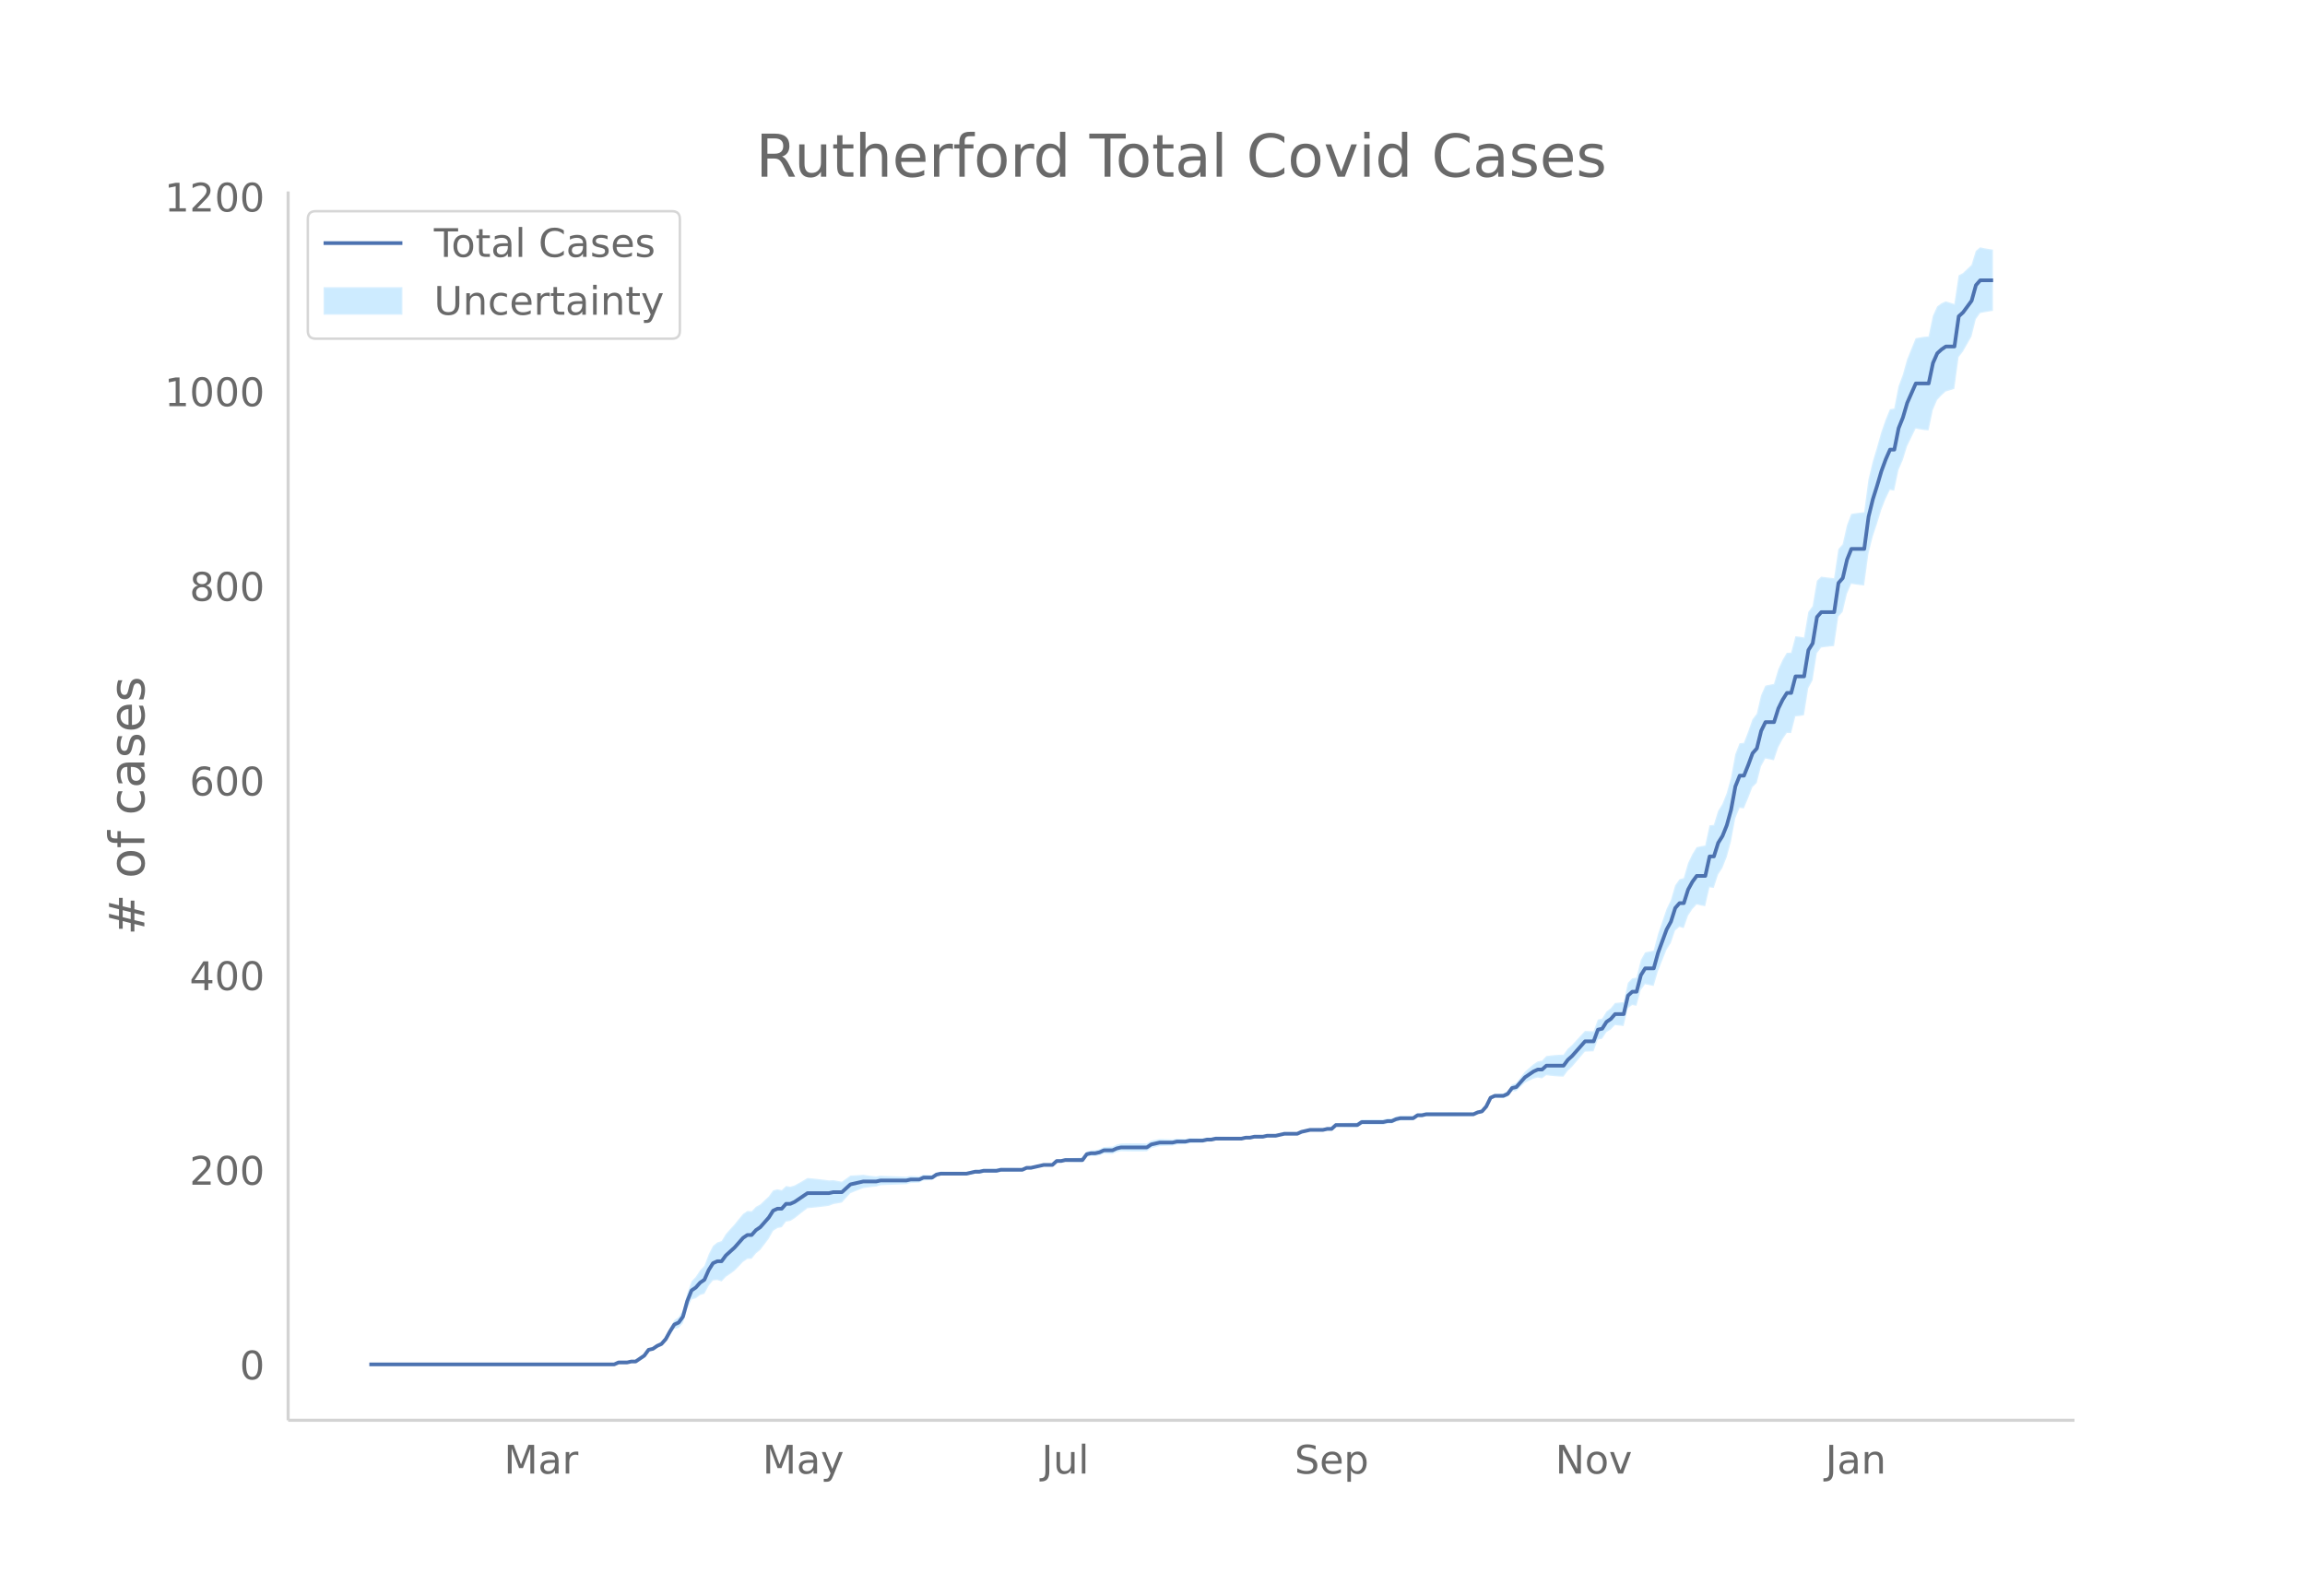 <svg height="864" viewBox="0 0 936 648" width="1248" xmlns="http://www.w3.org/2000/svg" xmlns:xlink="http://www.w3.org/1999/xlink"><defs><style>*{stroke-linecap:butt;stroke-linejoin:round}</style></defs><g id="figure_1"><path d="M0 648h936V0H0z" fill="#fff" id="patch_1"/><g id="axes_1"><path d="M117 576.72h725.4V77.76H117z" fill="none" id="patch_2"/><g id="PolyCollection_1"><defs><path d="M174.397-93.96h75.017l1.745-.775 1.744.017 1.745.02 1.745-.367 1.744.031 1.745-1.137 1.744-1.11 1.745-2.25 1.745-.245 1.744-1.003 1.745-.584 1.744-1.734 1.745-2.866 1.745-2.41 1.744-.401 1.745-1.945 1.744-5.814 1.745-3.753 1.744-.54 1.745-1.305 1.745-.518 1.744-3.286 1.745-2.106 1.744-.164 1.745.562 1.745-1.88 1.744-1.178 1.745-1.27 1.744-1.763 1.745-1.865 1.745-1.18 1.744-.097 1.745-2.151 1.744-1.43 1.745-2.274 1.744-2.322 1.745-3.121 1.745-1.142 1.744-.338 1.745-2.283 1.744-.286 1.745-1.057 1.745-1.408 1.744-1.354 1.745-1.334 1.744-.16 1.745-.173 1.745-.191 1.744-.207 1.745-.245 1.744-.68 1.745-.315 1.744-.327 1.745-1.91 1.745-1.901 1.744-.703 1.745-.688 1.744-.674 1.745-.255 1.745-.21 1.744-.172 1.745-.52 1.744-.089 1.745-.064 1.745-.062 1.744-.063 1.745-.064 1.744-.077 1.745-.474 1.744-.079 1.745-.083 1.745-.876 1.744-.096 1.745-.104 1.744-1.287 1.745-.487 1.745-.075 1.744-.052 1.745-.03 1.744-.002 1.745.025 1.745.035 1.744-.359 1.745-.359 1.744.031 1.745-.372 1.745.014 1.744.003 1.745-.008 1.744-.412 1.745-.024 1.744-.03 1.745-.036 1.745-.039 1.744-.042 1.745-.827 1.744-.035 1.745-.42 1.745-.407 1.744-.394 1.745.012 1.744.024 1.745-1.542 1.745.046 1.744-.34 1.745.06 1.744.06 1.745.06 1.744.055 1.745-2.302 1.745-.317 1.744.08 1.745-.316 1.744-.713 1.745.073 1.745.063 1.744-.735 1.745-.347 1.744.037 1.745.026 1.745.014 1.744-.001 1.745-.017 1.744-.039 1.745-1.232 1.744-.448 1.745-.452 1.745-.06 1.744-.063 1.745-.059 1.744-.46 1.745-.065 1.745-.067 1.744-.456 1.745-.052 1.744-.039 1.745-.022 1.745-.42 1.744-.03 1.745-.42 1.744-.026 1.745-.028 1.744-.029 1.745-.029 1.745-.032 1.744-.04 1.745-.438 1.744-.043 1.745-.434 1.745-.032 1.744-.024 1.745-.403 1.744-.003 1.745-.002 1.745-.394 1.744-.39 1.745.012 1.744.015 1.745.016 1.744-.769 1.745-.365 1.745-.36 1.744.039 1.745.04 1.744.038 1.745-.358 1.745.034 1.744-1.54 1.745.042 1.744.04 1.745.038 1.745.033 1.744.025 1.745-1.158 1.744.023 1.745.02 1.744.013 1.745.004 1.745-.003 1.744-.408 1.745-.022 1.744-.814 1.745-.418 1.745-.024 1.744-.025 1.745-.024 1.744-1.2 1.745-.007 1.745-.397h1.744l1.745.004 1.744.006 1.745.009 1.745.007 1.744.008 1.745-.007 1.744-.019 1.745-.03 1.744-.04 1.745-.048 1.745-.838 1.744-.446 1.745-2.015 1.744-3.546 1.745-.718 1.745.121 1.744.155 1.745-.609 1.744-2.147 1.745-.147 1.745-1.697 1.744-1.664 1.745-.848 1.744-.83 1.745-.441 1.744.322 1.745-1.295 1.745.232 1.744.175 1.745.117 1.744.054 1.745-2.365 1.745-1.617 1.744-2.042 1.745-2.059 1.744-2.056 1.745-.077 1.745-.065 1.744-4.756 1.745-.355 1.744-2.668 1.745-1.054 1.744-1.81 1.745.188 1.745.2 1.744-7.25 1.745-1.285 1.744.305 1.745-6.37 1.745-2.387 1.744.377 1.745.346 1.744-5.98 1.745-4.38 1.745-4.354 1.744-2.746 1.745-5.068 1.744-1.475 1.745.506 1.744-5.028 1.745-2.664 1.745-1.9 1.744.398 1.745.298 1.744-7.643 1.745.202 1.745-5.4 1.744-2.7 1.745-4.337 1.744-6.332 1.745-9.45 1.745-4.237 1.744.176 1.745-4.144 1.744-4.494 1.745-1.675 1.744-6.766 1.745-3.182 1.745.37 1.744.356 1.745-5.21 1.744-3.29 1.745-2.588 1.745.05 1.744-6.78 1.745-.18 1.744-.285 1.745-11.008 1.745-3.156 1.744-11.037 1.745-2.286 1.744-.23 1.745-.21 1.744-.173 1.745-11.926 1.745-1.944 1.744-7.342 1.745-4.072 1.744.28 1.745.237 1.745.178 1.744-12.854 1.745-6.91 1.744-5.291 1.745-5.665 1.745-4.46 1.744-3.641 1.745.314 1.744-8.375 1.745-4.032 1.744-5.606 1.745-3.6 1.745-3.603 1.744.326 1.745.282 1.744.13 1.745-8.267 1.745-4.074 1.744-1.857 1.745-1.59 1.744-.505 1.745-.576 1.745-12.876 1.744-2.23 1.745-3.063 1.744-3.092 1.745-6.976 1.745-2.504 1.744-.363 1.745-.302 1.744-.277v-24.846h0l-1.744-.278-1.745-.301-1.744-.364-1.745 1.448-1.745 5.67-1.744 1.65-1.745 1.68-1.744.93-1.745 11.627-1.745-.576-1.744-.505-1.745.781-1.744 1.304-1.745 3.83-1.745 8.33-1.744.13-1.745.283-1.744.325-1.745 4.3-1.745 4.305-1.744 6.249-1.745 4.662-1.744 9.014-1.745.313-1.744 4.264-1.745 5.023-1.745 6.19-1.744 5.774-1.745 7.318-1.744 13.227-1.745.179-1.745.236-1.744.281-1.745 4.622-1.744 7.675-1.745 2.008-1.745 11.785-1.744-.174-1.745-.209-1.744-.23-1.745 1.665-1.744 10.303-1.745 2.377-1.745 10.331-1.744-.284-1.745-.181-1.744 6.656-1.745.051-1.745 2.944-1.744 3.824-1.745 5.855-1.744.355-1.745.371-1.745 3.931-1.744 7.461-1.745 2.277-1.744 4.99-1.745 4.55-1.744.176-1.745 4.457-1.745 9.519-1.744 6.314-1.745 4.356-1.744 2.834-1.745 5.665-1.745.202-1.744 8.164-1.745.298-1.744.398-1.745 2.842-1.745 3.659-1.744 6.037-1.745.506-1.744 2.477-1.745 5.997-1.744 3.577-1.745 5.13-1.745 5.106-1.744 6.665-1.745.346-1.744.377-1.745 3.145-1.745 7.066-1.744.306-1.745 1.876-1.744 7.768-1.745.199-1.745.188-1.744 2.142-1.745 1.317-1.744 2.865-1.745.434-1.744 4.73-1.745-.066-1.745-.076-1.744 1.895-1.745 1.893-1.744 1.91-1.745 1.544-1.745 2.377-1.744.055-1.745.116-1.744.175-1.745.232-1.745 1.867-1.744.322-1.745 1.14-1.744 1.54-1.745 1.524-1.744 2.288-1.745 2.254-1.745.644-1.744 2.595-1.745.972-1.744.155-1.745.121-1.745.862-1.744 3.568-1.745 1.937-1.744.344-1.745.743-1.745-.049-1.744-.04-1.745-.03-1.744-.018-1.745-.007-1.744.007-1.745.008-1.745.009-1.744.006-1.745.003-1.744.001-1.745.393-1.745-.008-1.744 1.173-1.745-.025-1.744-.025-1.745-.024-1.745.373-1.744.767-1.745-.023-1.744.383-1.745-.004-1.745.005-1.744.012-1.745.02-1.744.024-1.745 1.213-1.744.025-1.745.033-1.745.037-1.744.041-1.745.043-1.744 1.62-1.745.034-1.745.433-1.744.038-1.745.04-1.744.038-1.745.431-1.745.425-1.744.812-1.745.016-1.744.015-1.745.012-1.744.4-1.745.396-1.745-.001-1.744-.003-1.745.387-1.744-.023-1.745-.033-1.745.357-1.744-.044-1.745.353-1.744-.04-1.745-.033-1.745-.028-1.744-.03-1.745-.027-1.744-.025-1.745.368-1.744-.028-1.745.37-1.745-.023-1.744-.039-1.745-.051-1.744.334-1.745-.067-1.745-.065-1.744.33-1.745-.059-1.744-.062-1.745-.061-1.745.338-1.744.343-1.745 1.139-1.744-.039-1.745-.017h-1.744l-1.745.013-1.745.026-1.744.038-1.745.442-1.744.846-1.745.063-1.745.073-1.744.868-1.745.474-1.744.08-1.745.474-1.745 2.44-1.744.055-1.745.06-1.744.06-1.745.06-1.744.45-1.745.047-1.745 1.62-1.744.023-1.745.012-1.744.396-1.745.384-1.745.37-1.744-.035-1.745.753-1.744-.042-1.745-.039-1.745-.035-1.744-.03-1.745-.025-1.744.379-1.745-.008-1.744.003-1.745.014-1.745.418-1.744.03-1.745.432-1.744.432-1.745.035-1.745.025-1.744-.002-1.745-.03-1.744-.052-1.745-.075-1.745.304-1.744 1.083-1.745-.104-1.744-.096-1.745.705-1.745-.083-1.744-.08-1.745.317-1.744-.077-1.745-.063-1.744-.064-1.745-.061-1.745-.065-1.744-.088-1.745.27-1.744-.171-1.745-.211-1.745-.255-1.744.117-1.745.101-1.744.088-1.745 1.261-1.745 1.251-1.744-.327-1.745-.315-1.744.11-1.745-.244-1.744-.207-1.745-.192-1.745-.172-1.744-.16-1.745 1.037-1.744 1.017-1.745.963-1.745.524-1.744-.287-1.745 1.67-1.744-.339-1.745.44-1.745 2.41-1.744 1.63-1.745 1.678-1.744.941-1.745 1.801-1.744-.097-1.745 1.192-1.745 2.086-1.744 2.188-1.745 1.892-1.744 1.985-1.745 2.861-1.745.562-1.744 1.417-1.745 3.427-1.744 4.617-1.745 1.853-1.745 2.647-1.744 1.831-1.745 4.942-1.744 6.83-1.745 2.798-1.744 1.18-1.745 3.122-1.745 3.458-1.744 2.217-1.745.997-1.744 1.368-1.745.546-1.745 2.493-1.744 1.26-1.745 1.234-1.744.031-1.745.423-1.745.02-1.744.018-1.745.805h-75.017z" id="mc96c1f982b" stroke="#fff" stroke-opacity=".2"/></defs><g clip-path="url(#pe37c6990ee)"><use xlink:href="#mc96c1f982b" y="648" fill="#089fff" fill-opacity=".2" stroke="#fff" stroke-opacity=".2"/></g></g><path clip-path="url(#pe37c6990ee)" d="M149.973 554.04h99.441l1.745-.79h3.49l1.744-.396h1.744l3.49-2.37 1.744-2.372 1.745-.395 1.744-1.185 1.745-.79 1.744-1.977 1.745-3.161 1.745-2.767 1.744-.79 1.745-2.371 1.744-6.323 1.745-4.347 1.744-1.185 1.745-1.976 1.745-1.186 1.744-3.952 1.745-2.766 1.744-.79h1.745l1.745-2.372 3.489-3.161 3.489-3.952 1.745-1.185h1.744l1.745-1.976 1.744-1.186 3.49-3.952 1.744-2.766 1.745-.79h1.744l1.745-1.976h1.744l1.745-.79 5.234-3.557h8.723l1.744-.395h3.49l3.489-3.162 5.233-1.185h5.234l1.745-.396h10.467l1.745-.395h3.49l1.744-.79h3.489l1.744-1.186 1.745-.395h10.468l3.489-.79h1.744l1.745-.395h5.234l1.744-.396h8.723l1.745-.79h1.744l5.234-1.186h3.49l1.744-1.58h1.745l1.744-.396h6.978l1.745-2.37 1.745-.396h1.744l1.745-.395 1.744-.79h3.49l1.744-.79 1.745-.396h10.467l1.745-1.185 3.49-.79h5.233l1.744-.396h3.49l1.744-.395h5.234l1.745-.395h1.744l1.745-.396h10.467l1.745-.395h1.744l1.745-.395h3.49l1.744-.395h3.489l3.49-.79h5.233l1.744-.79 3.49-.791h5.233l1.745-.395h1.745l1.744-1.581h8.723l1.745-1.186h8.723l1.744-.395h1.745l1.744-.79 1.745-.395h5.234l1.744-1.186h1.745l1.745-.395h19.19l1.745-.79 1.744-.396 1.745-1.976 1.744-3.556 1.745-.79h3.49l1.744-.791 1.744-2.371 1.745-.395 3.49-3.952 3.488-2.371 1.745-.79h1.744l1.745-1.581h6.978l1.745-2.371 1.745-1.581 5.233-5.928h3.49l1.744-4.742 1.745-.395 1.744-2.767 1.745-1.185 1.744-1.976h3.49l1.744-7.508 1.745-1.581h1.744l1.745-6.718 1.745-2.767h3.489l1.744-6.323 3.49-9.484 1.744-3.161 1.745-5.533 1.744-1.976h1.745l1.744-5.532 1.745-3.162 1.745-2.371h3.489l1.744-7.904h1.745l1.745-5.532 1.744-2.767 1.745-4.347 1.744-6.323 1.745-9.484 1.745-4.347h1.744l1.745-4.347 1.744-4.742 1.745-1.976 1.744-7.113 1.745-3.557h3.49l1.744-5.533 1.744-3.556 1.745-2.767h1.745l1.744-6.718h3.49l1.744-10.67 1.745-2.766 1.744-10.67 1.745-1.976h5.233l1.745-11.855 1.745-1.976 1.744-7.509 1.745-4.347h5.234l1.744-13.04 1.745-7.114 1.744-5.533 1.745-5.927 1.745-4.743 1.744-3.951h1.745l1.744-8.694 1.745-4.347 1.744-5.928 3.49-7.904h5.233l1.745-8.299 1.745-3.952 1.744-1.58 1.745-1.186h3.489l1.745-12.25 1.744-1.581 3.49-4.742 1.744-6.323 1.745-1.976h5.233" fill="none" stroke="#4c72b0" stroke-linecap="round" stroke-width="1.5" id="line2d_1"/><path d="M117 576.72V77.76" fill="none" stroke="#d3d3d3" stroke-linecap="square" stroke-width="1.25" id="patch_3"/><path d="M117 576.72h725.4" fill="none" stroke="#d3d3d3" stroke-linecap="square" stroke-width="1.25" id="patch_4"/><g id="matplotlib.axis_1"><g id="xtick_1"><g transform="matrix(.16 0 0 -.16 204.663 598.378)" fill="#696969" id="text_1"><defs><path d="M9.813 72.906h14.703l18.593-49.61 18.703 49.61h14.704V0H66.89v64.016l-18.797-50h-9.907l-18.796 50V0H9.813z" id="DejaVuSans-77"/><path d="M34.281 27.484q-10.89 0-15.093-2.484-4.204-2.484-4.204-8.5 0-4.781 3.157-7.594 3.156-2.797 8.562-2.797 7.485 0 12 5.297 4.516 5.297 4.516 14.078v2zm17.922 3.72V0H43.22v8.297Q40.14 3.328 35.547.953q-4.594-2.375-11.234-2.375-8.391 0-13.36 4.719Q6 8.016 6 15.922q0 9.219 6.172 13.906 6.187 4.688 18.437 4.688h12.61v.89q0 6.203-4.078 9.594-4.078 3.39-11.453 3.39-4.688 0-9.141-1.124-4.438-1.125-8.531-3.375v8.312q4.921 1.906 9.562 2.844 4.64.953 9.031.953 11.875 0 17.735-6.156 5.86-6.14 5.86-18.64z" id="DejaVuSans-97"/><path d="M41.11 46.297q-1.516.875-3.297 1.281Q36.03 48 33.89 48q-7.625 0-11.703-4.953-4.079-4.953-4.079-14.234V0H9.08v54.688h9.03v-8.5q2.844 4.984 7.375 7.39Q30.031 56 36.531 56q.922 0 2.047-.125 1.125-.11 2.484-.36z" id="DejaVuSans-114"/></defs><use xlink:href="#DejaVuSans-77"/><use x="86.279" xlink:href="#DejaVuSans-97"/><use x="147.559" xlink:href="#DejaVuSans-114"/></g></g><g id="xtick_2"><g transform="matrix(.16 0 0 -.16 309.636 598.378)" fill="#696969" id="text_2"><defs><path d="M32.172-5.078q-3.797-9.766-7.422-12.735-3.61-2.984-9.656-2.984H7.906v7.516h5.282q3.703 0 5.75 1.765Q21-9.766 23.483-3.219l1.61 4.094-22.11 53.813H12.5l17.094-42.766 17.093 42.766h9.516z" id="DejaVuSans-121"/></defs><use xlink:href="#DejaVuSans-77"/><use x="86.279" xlink:href="#DejaVuSans-97"/><use x="147.559" xlink:href="#DejaVuSans-121"/></g></g><g id="xtick_3"><g transform="matrix(.16 0 0 -.16 422.944 598.378)" fill="#696969" id="text_3"><defs><path d="M9.813 72.906h9.859V5.078q0-13.187-5-19.14-5-5.954-16.094-5.954h-3.75v8.297h3.078q6.531 0 9.219 3.672Q9.813-4.39 9.813 5.078z" id="DejaVuSans-74"/><path d="M8.5 21.578v33.11h8.984V21.922q0-7.766 3.016-11.656 3.031-3.875 9.094-3.875 7.265 0 11.484 4.64 4.234 4.64 4.234 12.656v31h8.985V0h-8.984v8.406Q42.047 3.422 37.718 1q-4.313-2.422-10.032-2.422-9.421 0-14.312 5.86Q8.5 10.296 8.5 21.578zM31.11 56z" id="DejaVuSans-117"/><path d="M9.422 75.984h8.984V0H9.422z" id="DejaVuSans-108"/></defs><use xlink:href="#DejaVuSans-74"/><use x="29.492" xlink:href="#DejaVuSans-117"/><use x="92.871" xlink:href="#DejaVuSans-108"/></g></g><g id="xtick_4"><g transform="matrix(.16 0 0 -.16 525.68 598.378)" fill="#696969" id="text_4"><defs><path d="M53.516 70.516V60.89q-5.61 2.687-10.594 4-4.984 1.328-9.625 1.328-8.047 0-12.422-3.125t-4.375-8.89q0-4.845 2.906-7.313 2.907-2.453 11.016-3.97l5.953-1.218q11.031-2.11 16.281-7.406 5.25-5.297 5.25-14.172 0-10.61-7.11-16.078-7.093-5.469-20.812-5.469-5.172 0-11.015 1.172Q13.14.922 6.89 3.219v10.156q6-3.36 11.765-5.078 5.766-1.703 11.328-1.703 8.438 0 13.032 3.312 4.593 3.328 4.593 9.485 0 5.359-3.297 8.39-3.296 3.032-10.812 4.547L27.484 33.5q-11.03 2.188-15.968 6.875-4.922 4.688-4.922 13.047 0 9.672 6.812 15.234 6.813 5.563 18.766 5.563 5.14 0 10.453-.938 5.328-.922 10.89-2.765z" id="DejaVuSans-83"/><path d="M56.203 29.594v-4.39H14.891q.593-9.282 5.593-14.142 5-4.859 13.938-4.859 5.172 0 10.031 1.266 4.86 1.265 9.656 3.812v-8.5Q49.266.734 44.187-.344 39.11-1.422 33.892-1.422q-13.094 0-20.735 7.61-7.64 7.625-7.64 20.625 0 13.421 7.25 21.296Q20.016 56 32.328 56q11.031 0 17.453-7.11 6.422-7.093 6.422-19.296zm-8.984 2.64q-.094 7.36-4.125 11.75-4.032 4.407-10.672 4.407-7.516 0-12.031-4.25-4.516-4.25-5.203-11.97z" id="DejaVuSans-101"/><path d="M18.11 8.203v-29H9.077v75.484h9.031v-8.296q2.844 4.875 7.157 7.234Q29.594 56 35.594 56q9.968 0 16.187-7.906 6.235-7.907 6.235-20.797T51.78 6.484q-6.218-7.906-16.187-7.906-6 0-10.328 2.375-4.313 2.375-7.157 7.25zm30.578 19.094q0 9.906-4.079 15.547-4.078 5.64-11.203 5.64-7.14 0-11.218-5.64-4.079-5.64-4.079-15.547 0-9.906 4.078-15.547 4.079-5.64 11.22-5.64 7.124 0 11.202 5.64t4.078 15.547z" id="DejaVuSans-112"/></defs><use xlink:href="#DejaVuSans-83"/><use x="63.477" xlink:href="#DejaVuSans-101"/><use x="125" xlink:href="#DejaVuSans-112"/></g></g><g id="xtick_5"><g transform="matrix(.16 0 0 -.16 631.566 598.378)" fill="#696969" id="text_5"><defs><path d="M9.813 72.906h13.28l32.329-60.984v60.984h9.562V0h-13.28L19.39 60.984V0H9.813z" id="DejaVuSans-78"/><path d="M30.61 48.39q-7.22 0-11.422-5.64-4.204-5.64-4.204-15.453 0-9.813 4.172-15.453 4.188-5.64 11.453-5.64 7.188 0 11.375 5.655 4.203 5.672 4.203 15.438 0 9.719-4.203 15.406-4.187 5.688-11.375 5.688zm0 7.61q11.718 0 18.406-7.625 6.703-7.61 6.703-21.078 0-13.422-6.703-21.078-6.688-7.64-18.407-7.64-11.765 0-18.437 7.64-6.656 7.656-6.656 21.078 0 13.469 6.656 21.078Q18.844 56 30.609 56z" id="DejaVuSans-111"/><path d="M2.984 54.688H12.5L29.594 8.797l17.093 45.89h9.516L35.687 0H23.485z" id="DejaVuSans-118"/></defs><use xlink:href="#DejaVuSans-78"/><use x="74.805" xlink:href="#DejaVuSans-111"/><use x="135.986" xlink:href="#DejaVuSans-118"/></g></g><g id="xtick_6"><g transform="matrix(.16 0 0 -.16 741.268 598.378)" fill="#696969" id="text_6"><defs><path d="M54.89 33.016V0h-8.984v32.719q0 7.765-3.031 11.61-3.031 3.858-9.078 3.858-7.281 0-11.484-4.64-4.204-4.625-4.204-12.64V0H9.08v54.688h9.03v-8.5q3.235 4.937 7.594 7.374Q30.078 56 35.797 56q9.422 0 14.25-5.828 4.844-5.828 4.844-17.156z" id="DejaVuSans-110"/></defs><use xlink:href="#DejaVuSans-74"/><use x="29.492" xlink:href="#DejaVuSans-97"/><use x="90.771" xlink:href="#DejaVuSans-110"/></g></g></g><g id="matplotlib.axis_2"><g id="ytick_1"><g transform="matrix(.16 0 0 -.16 97.32 560.119)" fill="#696969" id="text_7"><defs><path d="M31.781 66.406q-7.61 0-11.453-7.5Q16.5 51.422 16.5 36.375q0-14.984 3.828-22.484 3.844-7.5 11.453-7.5 7.672 0 11.5 7.5 3.844 7.5 3.844 22.484 0 15.047-3.844 22.531-3.828 7.5-11.5 7.5zm0 7.813q12.266 0 18.735-9.703 6.468-9.688 6.468-28.141 0-18.406-6.468-28.11-6.47-9.687-18.735-9.687-12.25 0-18.718 9.688-6.47 9.703-6.47 28.109 0 18.453 6.47 28.14Q19.53 74.22 31.78 74.22z" id="DejaVuSans-48"/></defs><use xlink:href="#DejaVuSans-48"/></g></g><g id="ytick_2"><g transform="matrix(.16 0 0 -.16 76.96 481.082)" fill="#696969" id="text_8"><defs><path d="M19.188 8.297h34.421V0H7.33v8.297q5.609 5.812 15.296 15.594 9.703 9.797 12.188 12.64 4.734 5.313 6.609 9 1.89 3.688 1.89 7.25 0 5.813-4.078 9.469-4.078 3.672-10.625 3.672-4.64 0-9.797-1.61-5.14-1.609-11-4.89v9.969Q13.767 71.78 18.938 73q5.188 1.219 9.485 1.219 11.328 0 18.062-5.672 6.735-5.656 6.735-15.125 0-4.5-1.688-8.531-1.672-4.016-6.125-9.485-1.218-1.422-7.765-8.187-6.532-6.766-18.453-18.922z" id="DejaVuSans-50"/></defs><use xlink:href="#DejaVuSans-50"/><use x="63.623" xlink:href="#DejaVuSans-48"/><use x="127.246" xlink:href="#DejaVuSans-48"/></g></g><g id="ytick_3"><g transform="matrix(.16 0 0 -.16 76.96 402.045)" fill="#696969" id="text_9"><defs><path d="M37.797 64.313L12.89 25.39h24.906zm-2.594 8.593H47.61V25.391h10.407v-8.203H47.609V0h-9.812v17.188H4.89v9.515z" id="DejaVuSans-52"/></defs><use xlink:href="#DejaVuSans-52"/><use x="63.623" xlink:href="#DejaVuSans-48"/><use x="127.246" xlink:href="#DejaVuSans-48"/></g></g><g id="ytick_4"><g transform="matrix(.16 0 0 -.16 76.96 323.009)" fill="#696969" id="text_10"><defs><path d="M33.016 40.375q-6.641 0-10.532-4.547-3.875-4.531-3.875-12.437 0-7.86 3.875-12.438 3.891-4.562 10.532-4.562 6.64 0 10.515 4.562 3.875 4.578 3.875 12.438 0 7.906-3.875 12.437-3.875 4.547-10.515 4.547zm19.578 30.922v-8.984q-3.719 1.75-7.5 2.671-3.782.938-7.5.938-9.766 0-14.922-6.594-5.14-6.594-5.875-19.922 2.875 4.25 7.219 6.516 4.359 2.266 9.578 2.266 10.984 0 17.36-6.672 6.374-6.657 6.374-18.125 0-11.235-6.64-18.032-6.641-6.78-17.672-6.78-12.657 0-19.344 9.687-6.688 9.703-6.688 28.109 0 17.281 8.204 27.563 8.203 10.28 22.015 10.28 3.719 0 7.5-.734t7.89-2.187z" id="DejaVuSans-54"/></defs><use xlink:href="#DejaVuSans-54"/><use x="63.623" xlink:href="#DejaVuSans-48"/><use x="127.246" xlink:href="#DejaVuSans-48"/></g></g><g id="ytick_5"><g transform="matrix(.16 0 0 -.16 76.96 243.972)" fill="#696969" id="text_11"><defs><path d="M31.781 34.625q-7.031 0-11.062-3.766-4.016-3.765-4.016-10.343 0-6.594 4.016-10.36Q24.75 6.391 31.78 6.391q7.032 0 11.078 3.78 4.063 3.798 4.063 10.345 0 6.578-4.031 10.343-4.016 3.766-11.11 3.766zm-9.86 4.188q-6.343 1.562-9.89 5.906Q8.5 49.079 8.5 55.329q0 8.733 6.219 13.812 6.234 5.078 17.062 5.078 10.89 0 17.094-5.078 6.203-5.079 6.203-13.813 0-6.25-3.547-10.61-3.531-4.343-9.828-5.906 7.125-1.656 11.094-6.5 3.984-4.828 3.984-11.796 0-10.61-6.468-16.282-6.47-5.656-18.532-5.656-12.047 0-18.531 5.656-6.469 5.672-6.469 16.282 0 6.968 4 11.797 4.016 4.843 11.14 6.5zM18.314 54.39q0-5.657 3.53-8.828 3.548-3.172 9.938-3.172 6.36 0 9.938 3.172 3.593 3.171 3.593 8.828 0 5.672-3.593 8.843-3.578 3.172-9.938 3.172-6.39 0-9.937-3.172-3.532-3.172-3.532-8.843z" id="DejaVuSans-56"/></defs><use xlink:href="#DejaVuSans-56"/><use x="63.623" xlink:href="#DejaVuSans-48"/><use x="127.246" xlink:href="#DejaVuSans-48"/></g></g><g id="ytick_6"><g transform="matrix(.16 0 0 -.16 66.78 164.935)" fill="#696969" id="text_12"><defs><path d="M12.406 8.297h16.11v55.625l-17.532-3.516v8.985l17.438 3.515h9.86V8.296H54.39V0H12.406z" id="DejaVuSans-49"/></defs><use xlink:href="#DejaVuSans-49"/><use x="63.623" xlink:href="#DejaVuSans-48"/><use x="127.246" xlink:href="#DejaVuSans-48"/><use x="190.869" xlink:href="#DejaVuSans-48"/></g></g><g id="ytick_7"><g transform="matrix(.16 0 0 -.16 66.78 85.899)" fill="#696969" id="text_13"><use xlink:href="#DejaVuSans-49"/><use x="63.623" xlink:href="#DejaVuSans-50"/><use x="127.246" xlink:href="#DejaVuSans-48"/><use x="190.869" xlink:href="#DejaVuSans-48"/></g></g><g transform="matrix(0 -.2 -.2 0 58.62 379.813)" fill="#696969" id="text_14"><defs><path d="M51.125 44H36.922l-4.11-16.313h14.313zm-7.328 27.781l-5.078-20.265h14.265L58.11 71.78h7.813L60.89 51.516h15.234V44h-17.14l-4-16.313h15.53V20.22H53.079L48 0h-7.813l5.032 20.219H30.906L25.875 0h-7.86l5.079 20.219H7.719v7.468h17.187L29 44H13.281v7.516h17.625l4.985 20.265z" id="DejaVuSans-35"/><path d="M37.11 75.984V68.5h-8.594q-4.828 0-6.72-1.953-1.874-1.953-1.874-7.031v-4.828h14.797v-6.985H19.922V0H10.89v47.703H2.297v6.984h8.594V58.5q0 9.125 4.25 13.297 4.25 4.187 13.468 4.187z" id="DejaVuSans-102"/><path d="M48.781 52.594v-8.407q-3.812 2.11-7.64 3.157-3.828 1.047-7.735 1.047-8.75 0-13.593-5.547-4.829-5.532-4.829-15.547 0-10.016 4.829-15.563 4.843-5.53 13.593-5.53 3.907 0 7.735 1.046 3.828 1.047 7.64 3.156V2.094Q45.016.344 40.984-.531q-4.015-.89-8.562-.89-12.36 0-19.64 7.765-7.266 7.765-7.266 20.953 0 13.375 7.343 21.031Q20.22 56 33.016 56q4.14 0 8.093-.86 3.953-.843 7.672-2.546z" id="DejaVuSans-99"/><path d="M44.281 53.078v-8.5q-3.797 1.953-7.906 2.922-4.094.984-8.5.984-6.688 0-10.031-2.047-3.344-2.046-3.344-6.156 0-3.125 2.39-4.906 2.391-1.781 9.626-3.39l3.078-.688q9.562-2.047 13.593-5.781 4.032-3.735 4.032-10.422 0-7.625-6.032-12.078-6.03-4.438-16.578-4.438-4.39 0-9.156.86Q10.688.296 5.422 2v9.281q4.984-2.594 9.812-3.89 4.829-1.282 9.579-1.282 6.343 0 9.75 2.172 3.421 2.172 3.421 6.125 0 3.656-2.468 5.61-2.453 1.953-10.813 3.765l-3.125.735q-8.344 1.75-12.062 5.39-3.704 3.64-3.704 9.985 0 7.718 5.47 11.906Q16.75 56 26.811 56q4.97 0 9.36-.734 4.406-.72 8.11-2.188z" id="DejaVuSans-115"/></defs><use xlink:href="#DejaVuSans-35"/><use x="83.789" xlink:href="#DejaVuSans-32"/><use x="115.576" xlink:href="#DejaVuSans-111"/><use x="176.758" xlink:href="#DejaVuSans-102"/><use x="211.963" xlink:href="#DejaVuSans-32"/><use x="243.75" xlink:href="#DejaVuSans-99"/><use x="298.73" xlink:href="#DejaVuSans-97"/><use x="360.01" xlink:href="#DejaVuSans-115"/><use x="412.109" xlink:href="#DejaVuSans-101"/><use x="473.633" xlink:href="#DejaVuSans-115"/></g></g><g transform="matrix(.24 0 0 -.24 306.902 71.76)" fill="#696969" id="text_15"><defs><path d="M44.39 34.188q3.172-1.079 6.172-4.594 3-3.516 6.032-9.672L66.609 0H56l-9.313 18.703q-3.624 7.328-7.015 9.719-3.39 2.39-9.25 2.39h-10.75V0h-9.86v72.906h22.266q12.5 0 18.656-5.234 6.157-5.219 6.157-15.766 0-6.89-3.203-11.437-3.204-4.532-9.297-6.282zM19.673 64.797V38.922h12.406q7.125 0 10.766 3.297 3.64 3.297 3.64 9.687 0 6.39-3.64 9.64-3.64 3.25-10.766 3.25z" id="DejaVuSans-82"/><path d="M18.313 70.219V54.688h18.5v-6.985h-18.5V18.016q0-6.688 1.828-8.594 1.828-1.906 7.453-1.906h9.218V0h-9.218q-10.407 0-14.36 3.875-3.953 3.89-3.953 14.14v29.688H2.687v6.984h6.594V70.22z" id="DejaVuSans-116"/><path d="M54.89 33.016V0h-8.984v32.719q0 7.765-3.031 11.61-3.031 3.858-9.078 3.858-7.281 0-11.484-4.64-4.204-4.625-4.204-12.64V0H9.08v75.984h9.03V46.188q3.235 4.937 7.594 7.374Q30.078 56 35.797 56q9.422 0 14.25-5.828 4.844-5.828 4.844-17.156z" id="DejaVuSans-104"/><path d="M45.406 46.39v29.594h8.985V0h-8.985v8.203Q42.578 3.328 38.25.953q-4.313-2.375-10.375-2.375-9.906 0-16.14 7.906-6.22 7.922-6.22 20.813 0 12.89 6.22 20.797Q17.968 56 27.874 56q6.063 0 10.375-2.375 4.328-2.36 7.156-7.234zm-30.61-19.093q0-9.906 4.079-15.547 4.078-5.64 11.203-5.64 7.125 0 11.219 5.64 4.11 5.64 4.11 15.547 0 9.906-4.11 15.547-4.094 5.64-11.219 5.64-7.125 0-11.203-5.64-4.078-5.64-4.078-15.547z" id="DejaVuSans-100"/><path d="M-.297 72.906h61.672v-8.312H35.5V0h-9.906v64.594H-.296z" id="DejaVuSans-84"/><path d="M64.406 67.281v-10.39q-4.984 4.64-10.625 6.922-5.64 2.296-11.984 2.296-12.5 0-19.14-7.64-6.641-7.64-6.641-22.094 0-14.406 6.64-22.047 6.64-7.64 19.14-7.64 6.345 0 11.985 2.296 5.64 2.297 10.625 6.938V5.609Q59.234 2.094 53.437.33q-5.78-1.75-12.218-1.75-16.563 0-26.094 10.124-9.516 10.14-9.516 27.672 0 17.578 9.516 27.703 9.531 10.14 26.094 10.14 6.531 0 12.312-1.734 5.797-1.734 10.875-5.203z" id="DejaVuSans-67"/><path d="M9.422 54.688h8.984V0H9.422zm0 21.296h8.984v-11.39H9.422z" id="DejaVuSans-105"/></defs><use xlink:href="#DejaVuSans-82"/><use x="64.982" xlink:href="#DejaVuSans-117"/><use x="128.361" xlink:href="#DejaVuSans-116"/><use x="167.57" xlink:href="#DejaVuSans-104"/><use x="230.949" xlink:href="#DejaVuSans-101"/><use x="292.473" xlink:href="#DejaVuSans-114"/><use x="333.586" xlink:href="#DejaVuSans-102"/><use x="368.791" xlink:href="#DejaVuSans-111"/><use x="429.973" xlink:href="#DejaVuSans-114"/><use x="469.336" xlink:href="#DejaVuSans-100"/><use x="532.813" xlink:href="#DejaVuSans-32"/><use x="564.6" xlink:href="#DejaVuSans-84"/><use x="608.684" xlink:href="#DejaVuSans-111"/><use x="669.865" xlink:href="#DejaVuSans-116"/><use x="709.074" xlink:href="#DejaVuSans-97"/><use x="770.354" xlink:href="#DejaVuSans-108"/><use x="798.137" xlink:href="#DejaVuSans-32"/><use x="829.924" xlink:href="#DejaVuSans-67"/><use x="899.748" xlink:href="#DejaVuSans-111"/><use x="960.93" xlink:href="#DejaVuSans-118"/><use x="1020.109" xlink:href="#DejaVuSans-105"/><use x="1047.893" xlink:href="#DejaVuSans-100"/><use x="1111.369" xlink:href="#DejaVuSans-32"/><use x="1143.156" xlink:href="#DejaVuSans-67"/><use x="1212.98" xlink:href="#DejaVuSans-97"/><use x="1274.26" xlink:href="#DejaVuSans-115"/><use x="1326.359" xlink:href="#DejaVuSans-101"/><use x="1387.883" xlink:href="#DejaVuSans-115"/></g><g id="legend_1"><path d="M128.2 137.53h144.675q3.2 0 3.2-3.2V88.96q0-3.2-3.2-3.2H128.2q-3.2 0-3.2 3.2v45.37q0 3.2 3.2 3.2z" fill="none" opacity=".8" stroke="#ccc" id="patch_5"/><path d="M131.4 98.718h32" fill="none" stroke="#4c72b0" stroke-linecap="round" stroke-width="1.5" id="line2d_2"/><g transform="matrix(.16 0 0 -.16 176.2 104.317)" fill="#696969" id="text_16"><use xlink:href="#DejaVuSans-84"/><use x="44.084" xlink:href="#DejaVuSans-111"/><use x="105.266" xlink:href="#DejaVuSans-116"/><use x="144.475" xlink:href="#DejaVuSans-97"/><use x="205.754" xlink:href="#DejaVuSans-108"/><use x="233.537" xlink:href="#DejaVuSans-32"/><use x="265.324" xlink:href="#DejaVuSans-67"/><use x="335.148" xlink:href="#DejaVuSans-97"/><use x="396.428" xlink:href="#DejaVuSans-115"/><use x="448.527" xlink:href="#DejaVuSans-101"/><use x="510.051" xlink:href="#DejaVuSans-115"/></g><path d="M131.4 127.802h32v-11.2h-32z" fill="#089fff" opacity=".2" stroke="#fff" id="patch_6"/><g transform="matrix(.16 0 0 -.16 176.2 127.802)" fill="#696969" id="text_17"><defs><path d="M8.688 72.906h9.921V28.61q0-11.718 4.235-16.875 4.25-5.14 13.781-5.14 9.469 0 13.719 5.14 4.25 5.157 4.25 16.875v44.297H64.5V27.391q0-14.25-7.063-21.532-7.046-7.28-20.812-7.28-13.828 0-20.89 7.28-7.047 7.282-7.047 21.532z" id="DejaVuSans-85"/></defs><use xlink:href="#DejaVuSans-85"/><use x="73.193" xlink:href="#DejaVuSans-110"/><use x="136.572" xlink:href="#DejaVuSans-99"/><use x="191.553" xlink:href="#DejaVuSans-101"/><use x="253.076" xlink:href="#DejaVuSans-114"/><use x="294.189" xlink:href="#DejaVuSans-116"/><use x="333.398" xlink:href="#DejaVuSans-97"/><use x="394.678" xlink:href="#DejaVuSans-105"/><use x="422.461" xlink:href="#DejaVuSans-110"/><use x="485.84" xlink:href="#DejaVuSans-116"/><use x="525.049" xlink:href="#DejaVuSans-121"/></g></g></g></g><defs><clipPath id="pe37c6990ee"><path d="M117 77.76h725.4v498.96H117z"/></clipPath></defs></svg>